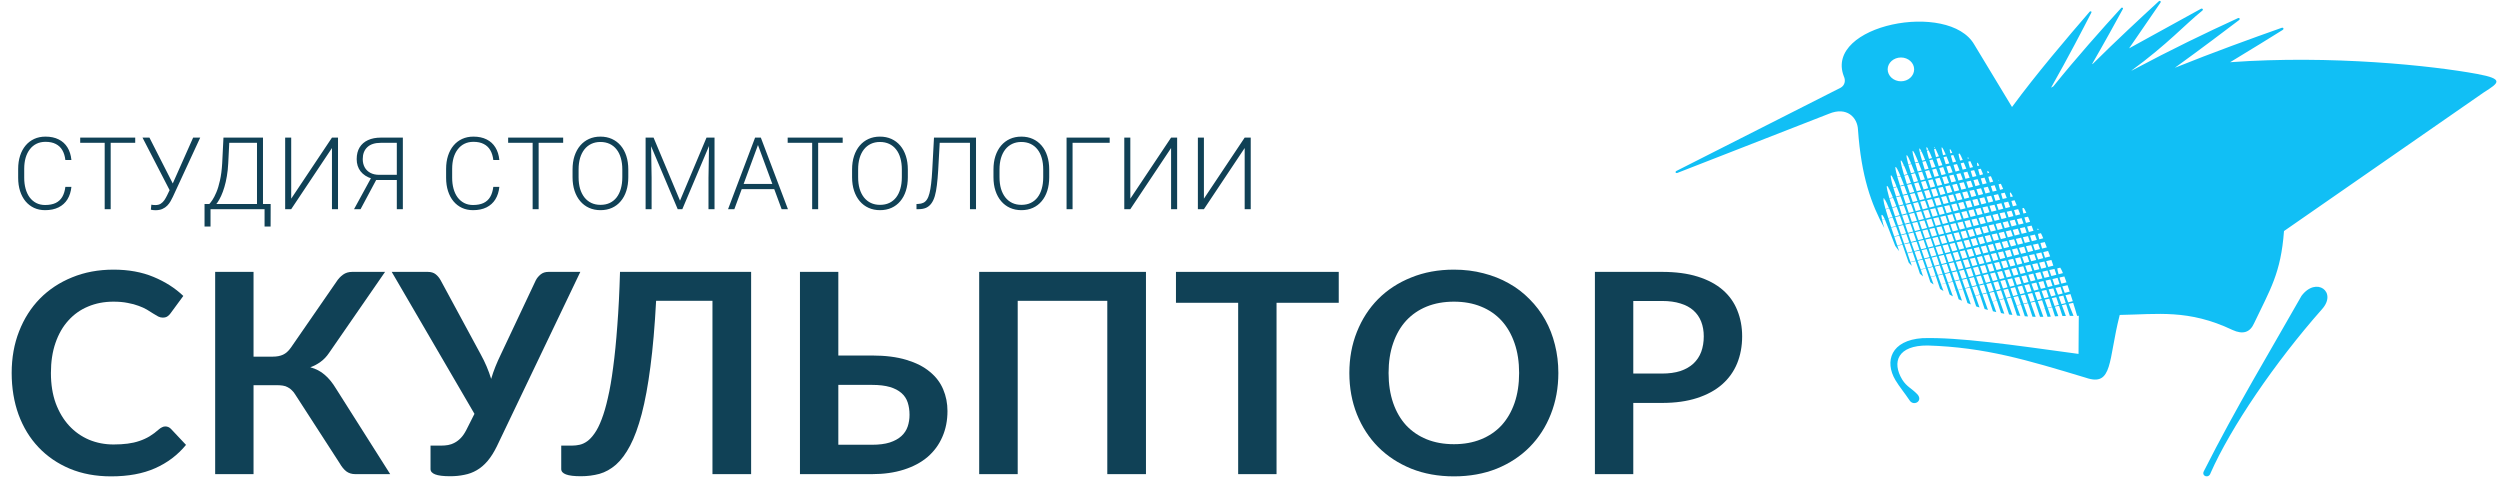 <svg width="185" height="36" viewBox="0 0 185 36" fill="none" xmlns="http://www.w3.org/2000/svg">
<path d="M140.672 6.016C141.211 6.016 141.647 5.621 141.647 5.13C141.647 4.648 141.211 4.254 140.672 4.254C140.132 4.254 139.687 4.648 139.687 5.13C139.687 5.621 140.132 6.016 140.672 6.016ZM142.054 11.241L142.186 11.206C142.12 11.066 142.073 10.987 142.044 10.987C142.016 10.987 142.025 11.075 142.054 11.241ZM142.574 11.101L142.697 11.066C142.641 10.952 142.593 10.891 142.574 10.891C142.546 10.891 142.546 10.97 142.574 11.101ZM143.114 10.961L143.18 10.943C143.161 10.908 143.142 10.891 143.133 10.899C143.114 10.899 143.114 10.917 143.114 10.961ZM143.71 10.908H143.682C143.663 10.961 143.701 11.162 143.786 11.487L143.985 11.434C143.852 11.127 143.758 10.943 143.71 10.908ZM143.228 11.005L143.123 11.031C143.142 11.154 143.19 11.355 143.265 11.627L143.483 11.566C143.37 11.311 143.284 11.118 143.228 11.005ZM142.716 11.118L142.584 11.145C142.612 11.294 142.669 11.495 142.745 11.758L142.972 11.697C142.877 11.452 142.792 11.25 142.716 11.118ZM142.196 11.224L142.063 11.25C142.092 11.408 142.148 11.627 142.234 11.89L142.461 11.838C142.357 11.574 142.271 11.364 142.196 11.224ZM140.719 12.293L140.889 12.241C140.785 12.004 140.709 11.873 140.672 11.873C140.634 11.873 140.653 12.022 140.719 12.293ZM141.211 12.162L141.429 12.101C141.259 11.706 141.145 11.478 141.098 11.487C141.05 11.487 141.098 11.723 141.211 12.162ZM141.713 12.03L141.95 11.969C141.741 11.452 141.599 11.162 141.543 11.162C141.495 11.162 141.561 11.478 141.713 12.03ZM144.326 11.347L144.468 11.311C144.392 11.136 144.326 11.04 144.297 11.04C144.269 11.04 144.278 11.145 144.326 11.347ZM145.017 11.364L144.932 11.39C144.941 11.478 144.979 11.653 145.045 11.881L145.244 11.838C145.149 11.61 145.074 11.452 145.017 11.364ZM144.543 11.469L144.364 11.513C144.401 11.653 144.449 11.82 144.506 12.022L144.752 11.96C144.676 11.767 144.6 11.601 144.543 11.469ZM144.042 11.574L143.824 11.627C143.871 11.785 143.919 11.96 143.985 12.153L144.25 12.092C144.174 11.899 144.108 11.723 144.042 11.574ZM143.531 11.688L143.294 11.741C143.341 11.899 143.398 12.083 143.464 12.293L143.739 12.223C143.663 12.022 143.597 11.846 143.531 11.688ZM143.01 11.802L142.773 11.855C142.821 12.022 142.877 12.214 142.944 12.425L143.228 12.355C143.152 12.144 143.076 11.96 143.01 11.802ZM142.499 11.916L142.253 11.969C142.3 12.144 142.366 12.337 142.432 12.556L142.716 12.486C142.641 12.276 142.565 12.083 142.499 11.916ZM141.969 12.022L141.732 12.074C141.779 12.258 141.845 12.46 141.912 12.688L142.205 12.618C142.12 12.399 142.044 12.197 141.969 12.022ZM141.438 12.136L141.221 12.188C141.268 12.364 141.334 12.583 141.41 12.819L141.685 12.749C141.59 12.512 141.514 12.311 141.438 12.136ZM140.899 12.258L140.719 12.293C140.766 12.469 140.823 12.688 140.899 12.951L141.154 12.889C141.06 12.627 140.975 12.416 140.899 12.258ZM139.933 13.205L140.075 13.17C140.009 13.039 139.962 12.968 139.933 12.977C139.905 12.977 139.905 13.056 139.933 13.205ZM140.407 13.082L140.634 13.021C140.454 12.591 140.331 12.355 140.274 12.355C140.227 12.355 140.274 12.618 140.407 13.082ZM145.613 11.741L145.698 11.715C145.661 11.671 145.642 11.645 145.623 11.645C145.604 11.645 145.604 11.68 145.613 11.741ZM145.803 11.925L145.651 11.96C145.679 12.083 145.717 12.241 145.774 12.425L146.001 12.364C145.926 12.188 145.859 12.039 145.803 11.925ZM145.32 12.03L145.093 12.083C145.14 12.223 145.187 12.381 145.235 12.556L145.509 12.486C145.443 12.32 145.377 12.171 145.32 12.03ZM144.818 12.144L144.562 12.197C144.6 12.355 144.657 12.512 144.714 12.697L145.007 12.618C144.941 12.451 144.875 12.285 144.818 12.144ZM144.307 12.258L144.032 12.32C144.08 12.477 144.127 12.644 144.193 12.828L144.496 12.749C144.43 12.574 144.373 12.407 144.307 12.258ZM143.796 12.364L143.502 12.434C143.559 12.591 143.616 12.767 143.673 12.96L143.985 12.881C143.919 12.697 143.852 12.53 143.796 12.364ZM143.275 12.477L142.981 12.548C143.038 12.714 143.095 12.898 143.152 13.091L143.474 13.012C143.407 12.819 143.341 12.644 143.275 12.477ZM142.754 12.591L142.461 12.662C142.518 12.837 142.574 13.021 142.641 13.223L142.963 13.144C142.887 12.951 142.821 12.767 142.754 12.591ZM142.234 12.705L141.94 12.767C141.997 12.951 142.063 13.144 142.129 13.354L142.442 13.275C142.376 13.074 142.3 12.881 142.234 12.705ZM141.713 12.819L141.429 12.881C141.486 13.065 141.543 13.267 141.618 13.486L141.931 13.407C141.855 13.196 141.779 13.004 141.713 12.819ZM141.183 12.933L140.918 12.995C140.975 13.179 141.031 13.389 141.107 13.617L141.41 13.538C141.325 13.319 141.249 13.117 141.183 12.933ZM140.643 13.056L140.407 13.1C140.463 13.284 140.53 13.503 140.605 13.749L140.889 13.67C140.795 13.442 140.719 13.232 140.643 13.056ZM140.075 13.179L139.933 13.205C139.962 13.363 140.018 13.582 140.104 13.871L140.35 13.81C140.246 13.53 140.151 13.319 140.075 13.179ZM139.64 13.994L139.791 13.959C139.715 13.828 139.668 13.758 139.64 13.758C139.611 13.758 139.611 13.836 139.64 13.994ZM146.323 12.285L146.465 12.249C146.399 12.109 146.352 12.039 146.323 12.039C146.295 12.039 146.295 12.127 146.323 12.285ZM146.579 12.486L146.38 12.53C146.418 12.653 146.456 12.793 146.503 12.968L146.749 12.898C146.683 12.741 146.626 12.6 146.579 12.486ZM146.087 12.591L145.831 12.644C145.878 12.784 145.926 12.933 145.973 13.1L146.257 13.03C146.2 12.872 146.143 12.723 146.087 12.591ZM145.585 12.705L145.301 12.767C145.348 12.916 145.395 13.065 145.443 13.232L145.755 13.152C145.698 12.995 145.642 12.846 145.585 12.705ZM145.074 12.819L144.771 12.881C144.818 13.039 144.875 13.196 144.922 13.363L145.253 13.284C145.187 13.117 145.13 12.96 145.074 12.819ZM144.562 12.925L144.241 12.995L144.401 13.495L144.742 13.416L144.562 12.925ZM144.042 13.039L143.72 13.109L143.89 13.626L144.231 13.547L144.042 13.039ZM143.531 13.152L143.199 13.232C143.256 13.398 143.313 13.573 143.37 13.758L143.72 13.67L143.531 13.152ZM143.01 13.267L142.679 13.345L142.858 13.889L143.199 13.801L143.01 13.267ZM142.489 13.38L142.158 13.459C142.215 13.635 142.281 13.828 142.347 14.021L142.688 13.933L142.489 13.38ZM141.959 13.495L141.647 13.573C141.703 13.758 141.77 13.95 141.836 14.152L142.167 14.064C142.101 13.871 142.025 13.679 141.959 13.495ZM141.438 13.617L141.126 13.679C141.183 13.871 141.249 14.073 141.325 14.284L141.656 14.196C141.58 13.994 141.505 13.801 141.438 13.617ZM140.908 13.731L140.615 13.793C140.672 13.985 140.738 14.196 140.814 14.415L141.135 14.336C141.06 14.117 140.984 13.915 140.908 13.731ZM140.369 13.845L140.113 13.906C140.17 14.091 140.236 14.31 140.312 14.546L140.615 14.468C140.52 14.24 140.444 14.029 140.369 13.845ZM139.791 13.968L139.64 14.003C139.678 14.161 139.734 14.389 139.81 14.669L140.075 14.608C139.962 14.336 139.867 14.117 139.791 13.968ZM139.375 14.783L139.479 14.757C139.441 14.704 139.412 14.669 139.394 14.678C139.375 14.678 139.365 14.713 139.375 14.783ZM147.081 12.819L147.204 12.784C147.147 12.688 147.109 12.644 147.09 12.644C147.062 12.644 147.062 12.705 147.081 12.819ZM147.327 13.039L147.137 13.082C147.166 13.205 147.204 13.345 147.251 13.503L147.497 13.442C147.431 13.284 147.374 13.152 147.327 13.039ZM146.853 13.144L146.579 13.205C146.617 13.345 146.664 13.486 146.711 13.643L147.014 13.565C146.957 13.416 146.901 13.275 146.853 13.144ZM146.342 13.258L146.039 13.328C146.087 13.468 146.134 13.617 146.181 13.775L146.503 13.687L146.342 13.258ZM145.84 13.372L145.509 13.442L145.661 13.906L146.001 13.819L145.84 13.372ZM145.32 13.486L144.988 13.556L145.14 14.038L145.49 13.95L145.32 13.486ZM144.809 13.6L144.468 13.679L144.629 14.169L144.979 14.082L144.809 13.6ZM144.288 13.714L143.947 13.793L144.108 14.301L144.468 14.205L144.288 13.714ZM143.767 13.828L143.417 13.906L143.597 14.433L143.957 14.336L143.767 13.828ZM143.256 13.942L142.896 14.021L143.076 14.564L143.436 14.468L143.256 13.942ZM142.735 14.056L142.385 14.134L142.565 14.696L142.925 14.599L142.735 14.056ZM142.205 14.169L141.864 14.248L142.054 14.818L142.413 14.731L142.205 14.169ZM141.685 14.292L141.344 14.362C141.41 14.555 141.476 14.748 141.543 14.95L141.893 14.862C141.827 14.661 141.751 14.468 141.685 14.292ZM141.164 14.406L140.833 14.476C140.889 14.669 140.956 14.871 141.031 15.081L141.372 14.994C141.306 14.792 141.23 14.59 141.164 14.406ZM140.634 14.52L140.321 14.59C140.378 14.783 140.444 14.994 140.52 15.213L140.851 15.125C140.776 14.915 140.7 14.704 140.634 14.52ZM140.085 14.643L139.82 14.696C139.876 14.889 139.943 15.108 140.018 15.344L140.331 15.265C140.246 15.029 140.16 14.818 140.085 14.643ZM139.488 14.774L139.375 14.792C139.384 14.924 139.441 15.152 139.526 15.467L139.782 15.406C139.659 15.099 139.564 14.889 139.488 14.774ZM137.491 9.602C137.453 8.69 136.667 7.866 135.342 8.418L124.133 12.793C124.01 12.846 123.934 12.723 124.048 12.653L136.213 6.489C136.506 6.323 136.601 5.972 136.44 5.639C134.992 1.834 144.222 0.037 146.096 3.298L148.889 7.918C150.678 5.481 153.026 2.728 154.626 0.878C154.682 0.799 154.824 0.835 154.749 0.957C154.181 2.062 153.045 4.254 151.776 6.489L151.946 6.393C153.622 4.306 155.553 2.141 156.954 0.607C157.011 0.519 157.163 0.572 157.077 0.694C156.604 1.562 155.771 3.079 154.805 4.753L154.891 4.701C156.585 3.018 158.403 1.334 159.747 0.098C159.823 0.019 159.946 0.089 159.87 0.203L157.551 3.579L162.871 0.65C162.985 0.598 163.079 0.712 162.956 0.799C161.716 1.79 160.391 3.281 157.721 5.227L157.759 5.218C160.826 3.587 163.146 2.474 165.607 1.343C165.711 1.299 165.806 1.404 165.683 1.492C164.717 2.22 162.956 3.561 160.949 5.008H160.959C163.742 3.886 166.677 2.825 168.835 2.062C168.958 2.009 169.043 2.141 168.911 2.22C168.049 2.755 166.658 3.623 165.029 4.604C172.508 4.061 179.996 4.859 183.31 5.472C185.336 5.849 184.919 6.13 183.811 6.831L169.015 17.098C168.788 20.219 167.983 21.438 166.8 23.927C166.497 24.603 165.976 24.769 165.209 24.419C161.943 22.867 159.662 23.261 156.86 23.305C155.998 26.654 156.377 28.644 154.351 27.952C150.015 26.645 146.901 25.698 142.65 25.567C140.425 25.549 139.98 26.794 140.766 28.092C141.117 28.644 141.448 28.715 141.902 29.197C142.319 29.688 141.59 30.1 141.296 29.609C140.927 29.056 140.596 28.679 140.265 28.136C139.431 26.733 139.933 25.181 142.262 25.023C144.969 24.945 148.813 25.506 153.811 26.189L153.83 23.366L153.707 23.375C153.613 23.051 153.518 22.726 153.414 22.411L153.082 22.481C153.206 22.779 153.319 23.086 153.442 23.375H153.168C153.082 23.095 152.988 22.805 152.893 22.516L152.581 22.586C152.675 22.849 152.77 23.112 152.874 23.384H152.619L152.372 22.63L152.06 22.691L152.316 23.393C152.23 23.401 152.155 23.41 152.07 23.41L151.852 22.735L151.539 22.805L151.757 23.428C151.681 23.437 151.606 23.437 151.52 23.445L151.322 22.849L151.057 22.902L151.322 22.832L151.113 22.218L150.792 22.288L151.208 23.445C151.123 23.445 151.047 23.445 150.962 23.445L150.593 22.323L150.271 22.393L150.64 23.445C150.564 23.445 150.489 23.437 150.403 23.437L150.072 22.437L149.75 22.507L150.072 23.419C149.996 23.419 149.921 23.41 149.835 23.401L149.551 22.551L149.229 22.621L149.504 23.375C149.419 23.366 149.343 23.358 149.258 23.349L149.031 22.665L148.945 22.683L149.031 22.656L148.813 22.016L148.482 22.095L148.917 23.305C148.832 23.296 148.756 23.288 148.671 23.27L148.292 22.13L147.961 22.2L148.321 23.217C148.245 23.2 148.16 23.182 148.075 23.165L147.772 22.244L147.45 22.314L147.724 23.095C147.639 23.077 147.554 23.051 147.478 23.033L147.251 22.358L147.033 21.709L146.702 21.779L147.109 22.937C147.024 22.919 146.939 22.893 146.863 22.867L146.513 21.823L146.181 21.893L146.484 22.753C146.399 22.726 146.314 22.7 146.238 22.674L145.992 21.937L145.661 22.008L145.84 22.525C145.755 22.498 145.679 22.463 145.594 22.428L145.253 21.394L144.913 21.473L145.187 22.253C145.102 22.218 145.026 22.183 144.941 22.148L144.733 21.508L144.392 21.587L144.515 21.929C144.43 21.885 144.354 21.841 144.269 21.797L143.994 20.964L143.635 21.043L143.815 21.534C143.729 21.49 143.654 21.438 143.568 21.385C143.407 20.885 143.502 21.166 143.247 20.421L142.887 20.5L143.086 21.052C143 20.999 142.925 20.938 142.849 20.885C142.612 20.193 142.83 20.841 142.508 19.868L142.139 19.956L142.309 20.456C142.234 20.386 142.148 20.324 142.073 20.254C141.874 19.649 142.092 20.298 141.76 19.325L141.382 19.404L141.476 19.675C141.401 19.596 141.325 19.518 141.249 19.439L141.24 19.421C140.766 18.053 141.221 19.377 140.785 18.106L140.407 18.194L140.539 18.588C140.444 18.474 140.359 18.343 140.265 18.22L140.255 18.203L140.246 18.194C140.094 17.773 139.498 16.274 139.479 16.23L139.28 16.274C139.308 16.431 139.365 16.633 139.441 16.879C138.475 15.099 137.737 13.074 137.491 9.602ZM147.857 13.354L147.914 13.337C147.895 13.319 147.885 13.31 147.876 13.31C147.866 13.31 147.857 13.328 147.857 13.354ZM148.065 13.6L147.895 13.635C147.923 13.749 147.951 13.88 147.999 14.047L148.235 13.985C148.169 13.836 148.112 13.705 148.065 13.6ZM147.601 13.705L147.327 13.766C147.365 13.898 147.412 14.038 147.459 14.178L147.753 14.108C147.705 13.959 147.649 13.828 147.601 13.705ZM147.099 13.819L146.787 13.889L146.929 14.319L147.26 14.231L147.099 13.819ZM146.598 13.933L146.257 14.003L146.408 14.45L146.749 14.362L146.598 13.933ZM146.077 14.047L145.736 14.117L145.888 14.582L146.238 14.485L146.077 14.047ZM145.566 14.161L145.206 14.24L145.367 14.713L145.727 14.617L145.566 14.161ZM145.045 14.275L144.685 14.354L144.846 14.836L145.216 14.748L145.045 14.275ZM144.534 14.389L144.165 14.468L144.335 14.967L144.704 14.88L144.534 14.389ZM144.013 14.503L143.644 14.582L143.824 15.099L144.193 15.011L144.013 14.503ZM143.493 14.617L143.123 14.696L143.303 15.23L143.673 15.143L143.493 14.617ZM142.972 14.731L142.603 14.81L142.792 15.362L143.161 15.265L142.972 14.731ZM142.451 14.845L142.092 14.924L142.281 15.493L142.65 15.397L142.451 14.845ZM141.931 14.959L141.571 15.046L141.76 15.625L142.129 15.528L141.931 14.959ZM141.41 15.081L141.05 15.16L141.249 15.756L141.618 15.66L141.41 15.081ZM140.88 15.195L140.539 15.265C140.605 15.467 140.672 15.669 140.738 15.888L141.098 15.791C141.022 15.581 140.946 15.388 140.88 15.195ZM140.35 15.309L140.028 15.379C140.094 15.581 140.16 15.791 140.236 16.011L140.577 15.923C140.492 15.704 140.416 15.502 140.35 15.309ZM139.801 15.432L139.536 15.493C139.592 15.678 139.659 15.897 139.734 16.142L140.047 16.063C139.952 15.827 139.876 15.616 139.801 15.432ZM139.27 16.256L139.469 16.212C139.375 16.002 139.299 15.888 139.252 15.897C139.214 15.897 139.223 16.028 139.27 16.256ZM148.349 14.257L148.075 14.319C148.112 14.441 148.16 14.582 148.198 14.722L148.501 14.652C148.444 14.511 148.396 14.38 148.349 14.257ZM147.857 14.371L147.535 14.441C147.582 14.573 147.62 14.713 147.667 14.862L148.008 14.774L147.857 14.371ZM147.346 14.485L147.005 14.555L147.147 14.994L147.497 14.906L147.346 14.485ZM146.834 14.599L146.475 14.678L146.626 15.125L146.986 15.029L146.834 14.599ZM146.323 14.713L145.954 14.792L146.105 15.257L146.475 15.16L146.323 14.713ZM145.803 14.827L145.433 14.906L145.594 15.379L145.963 15.292L145.803 14.827ZM145.282 14.941L144.913 15.029L145.074 15.511L145.452 15.415L145.282 14.941ZM144.771 15.055L144.392 15.143L144.562 15.643L144.941 15.546L144.771 15.055ZM144.25 15.178L143.871 15.257L144.051 15.774L144.42 15.678L144.25 15.178ZM143.729 15.292L143.351 15.371L143.531 15.905L143.909 15.809L143.729 15.292ZM143.209 15.406L142.83 15.485L143.019 16.037L143.398 15.941L143.209 15.406ZM142.688 15.52L142.309 15.599L142.508 16.169L142.877 16.072L142.688 15.52ZM142.167 15.634L141.798 15.713L141.987 16.3L142.366 16.204L142.167 15.634ZM141.647 15.748L141.277 15.835L141.476 16.423L141.855 16.335L141.647 15.748ZM141.126 15.862L140.757 15.949C140.823 16.142 140.889 16.344 140.965 16.554L141.334 16.467C141.259 16.256 141.192 16.055 141.126 15.862ZM140.596 15.984L140.246 16.063C140.312 16.256 140.378 16.467 140.454 16.686L140.814 16.598C140.738 16.379 140.662 16.177 140.596 15.984ZM140.056 16.098L139.744 16.169C139.801 16.37 139.867 16.589 139.943 16.817L140.293 16.73C140.208 16.502 140.132 16.291 140.056 16.098ZM148.775 14.582L148.955 14.538C148.86 14.345 148.794 14.24 148.756 14.24C148.718 14.24 148.728 14.362 148.775 14.582ZM149.078 14.818L148.841 14.871C148.879 14.985 148.917 15.116 148.955 15.265L149.239 15.195C149.182 15.055 149.125 14.932 149.078 14.818ZM148.605 14.924L148.283 14.994C148.33 15.125 148.368 15.257 148.415 15.406L148.747 15.318C148.699 15.178 148.652 15.046 148.605 14.924ZM148.103 15.037L147.753 15.116L147.895 15.537L148.245 15.441L148.103 15.037ZM147.592 15.152L147.223 15.23L147.374 15.669L147.743 15.572L147.592 15.152ZM147.071 15.265L146.702 15.344L146.853 15.8L147.223 15.704L147.071 15.265ZM146.56 15.379L146.181 15.467L146.342 15.923L146.711 15.835L146.56 15.379ZM146.039 15.493L145.661 15.581L145.821 16.055L146.2 15.958L146.039 15.493ZM145.519 15.616L145.14 15.695L145.31 16.186L145.689 16.09L145.519 15.616ZM144.998 15.73L144.619 15.809L144.79 16.317L145.168 16.221L144.998 15.73ZM144.477 15.844L144.099 15.932L144.278 16.449L144.657 16.353L144.477 15.844ZM143.966 15.958L143.578 16.046L143.767 16.581L144.146 16.484L143.966 15.958ZM143.445 16.072L143.057 16.16L143.247 16.712L143.625 16.616L143.445 16.072ZM142.925 16.186L142.546 16.274L142.735 16.835L143.114 16.738L142.925 16.186ZM142.404 16.309L142.025 16.388L142.224 16.966L142.603 16.87L142.404 16.309ZM141.883 16.423L141.505 16.502L141.703 17.098L142.082 17.001L141.883 16.423ZM141.363 16.537L140.984 16.616L141.192 17.229L141.571 17.133L141.363 16.537ZM140.833 16.651L140.473 16.73C140.539 16.931 140.605 17.142 140.681 17.361L141.05 17.264C140.975 17.054 140.908 16.852 140.833 16.651ZM140.312 16.765L139.952 16.844C140.018 17.054 140.094 17.264 140.17 17.492L140.539 17.396C140.454 17.177 140.378 16.966 140.312 16.765ZM149.76 15.388L149.656 15.406C149.665 15.485 149.684 15.625 149.731 15.8L149.949 15.748C149.873 15.572 149.807 15.45 149.76 15.388ZM149.343 15.476L149.04 15.546C149.078 15.669 149.125 15.809 149.163 15.949L149.495 15.862C149.438 15.73 149.39 15.599 149.343 15.476ZM148.851 15.59L148.501 15.669L148.633 16.081L148.993 15.993L148.851 15.59ZM148.34 15.704L147.97 15.783L148.112 16.212L148.482 16.116L148.34 15.704ZM147.828 15.818L147.45 15.905L147.601 16.344L147.97 16.247L147.828 15.818ZM147.308 15.932L146.929 16.019L147.081 16.467L147.459 16.379L147.308 15.932ZM146.787 16.046L146.408 16.133L146.569 16.598L146.948 16.502L146.787 16.046ZM146.266 16.169L145.888 16.247L146.049 16.73L146.437 16.633L146.266 16.169ZM145.755 16.282L145.367 16.37L145.537 16.861L145.916 16.765L145.755 16.282ZM145.235 16.396L144.846 16.484L145.026 16.993L145.405 16.896L145.235 16.396ZM144.714 16.51L144.326 16.598L144.506 17.124L144.894 17.028L144.714 16.51ZM144.193 16.624L143.815 16.712L143.994 17.256L144.373 17.159L144.193 16.624ZM143.673 16.747L143.294 16.826L143.483 17.378L143.862 17.282L143.673 16.747ZM143.152 16.861L142.773 16.94L142.963 17.51L143.341 17.413L143.152 16.861ZM142.631 16.975L142.253 17.063L142.451 17.641L142.83 17.545L142.631 16.975ZM142.111 17.089L141.732 17.177L141.94 17.773L142.319 17.677L142.111 17.089ZM141.59 17.203L141.211 17.291L141.419 17.904L141.798 17.808L141.59 17.203ZM141.069 17.317L140.691 17.405L140.908 18.036L141.287 17.939L141.069 17.317ZM140.549 17.44L140.179 17.519C140.246 17.729 140.321 17.939 140.397 18.167L140.776 18.071C140.7 17.852 140.624 17.641 140.549 17.44ZM150.072 16.037L149.807 16.09C149.845 16.212 149.883 16.344 149.921 16.493L150.224 16.414C150.176 16.274 150.119 16.151 150.072 16.037ZM149.599 16.142L149.248 16.221L149.381 16.624L149.741 16.537L149.599 16.142ZM149.087 16.256L148.718 16.335L148.86 16.756L149.229 16.66L149.087 16.256ZM148.576 16.37L148.198 16.458L148.349 16.887L148.718 16.791L148.576 16.37ZM148.056 16.484L147.677 16.572L147.828 17.019L148.207 16.922L148.056 16.484ZM147.535 16.598L147.156 16.686L147.317 17.142L147.696 17.045L147.535 16.598ZM147.024 16.721L146.636 16.8L146.797 17.273L147.175 17.177L147.024 16.721ZM146.503 16.835L146.115 16.922L146.285 17.405L146.664 17.308L146.503 16.835ZM145.982 16.949L145.594 17.036L145.774 17.536L146.153 17.44L145.982 16.949ZM145.462 17.063L145.083 17.15L145.253 17.668L145.632 17.571L145.462 17.063ZM144.941 17.186L144.562 17.264L144.742 17.799L145.121 17.703L144.941 17.186ZM144.42 17.299L144.042 17.378L144.231 17.922L144.61 17.834L144.42 17.299ZM143.9 17.413L143.521 17.501L143.71 18.053L144.089 17.957L143.9 17.413ZM143.389 17.527L143 17.615L143.199 18.185L143.578 18.088L143.389 17.527ZM142.868 17.641L142.48 17.729L142.688 18.317L143.067 18.22L142.868 17.641ZM142.347 17.755L141.959 17.843L142.167 18.448L142.546 18.352L142.347 17.755ZM141.827 17.878L141.438 17.957L141.656 18.579L142.035 18.483L141.827 17.878ZM141.306 17.992L140.918 18.071L141.145 18.711L141.524 18.615L141.306 17.992ZM150.337 16.695L150.006 16.765C150.044 16.896 150.091 17.028 150.138 17.168L150.479 17.08C150.432 16.949 150.384 16.817 150.337 16.695ZM149.835 16.808L149.476 16.887L149.608 17.299L149.977 17.212L149.835 16.808ZM149.324 16.922L148.945 17.01L149.087 17.431L149.466 17.334L149.324 16.922ZM148.803 17.036L148.425 17.124L148.576 17.562L148.955 17.466L148.803 17.036ZM148.292 17.15L147.904 17.238L148.065 17.694L148.444 17.598L148.292 17.15ZM147.772 17.273L147.383 17.352L147.544 17.817L147.923 17.729L147.772 17.273ZM147.251 17.387L146.872 17.475L147.033 17.948L147.412 17.852L147.251 17.387ZM146.73 17.501L146.352 17.589L146.522 18.08L146.891 17.983L146.73 17.501ZM146.21 17.615L145.831 17.703L146.001 18.211L146.38 18.115L146.21 17.615ZM145.689 17.738L145.31 17.817L145.49 18.343L145.869 18.246L145.689 17.738ZM145.168 17.852L144.79 17.931L144.979 18.474L145.348 18.378L145.168 17.852ZM144.648 17.966L144.269 18.053L144.468 18.606L144.837 18.509L144.648 17.966ZM144.136 18.08L143.748 18.167L143.947 18.729L144.326 18.641L144.136 18.08ZM143.616 18.194L143.228 18.281L143.436 18.86L143.805 18.772L143.616 18.194ZM143.095 18.308L142.716 18.395L142.915 18.991L143.294 18.895L143.095 18.308ZM142.574 18.43L142.196 18.509L142.404 19.123L142.783 19.027L142.574 18.43ZM142.054 18.544L141.675 18.623L141.893 19.255L142.262 19.158L142.054 18.544ZM141.533 18.658L141.154 18.746L141.372 19.386L141.751 19.29L141.533 18.658ZM150.763 17.01L150.877 16.984C150.839 16.94 150.81 16.914 150.792 16.922C150.773 16.922 150.763 16.949 150.763 17.01ZM151.028 17.256L150.81 17.308C150.829 17.422 150.867 17.554 150.905 17.712L151.199 17.633C151.142 17.492 151.085 17.361 151.028 17.256ZM150.583 17.361L150.224 17.44L150.356 17.852L150.725 17.755C150.678 17.615 150.631 17.484 150.583 17.361ZM150.072 17.475L149.693 17.554L149.835 17.974L150.214 17.887L150.072 17.475ZM149.561 17.589L149.173 17.677L149.324 18.106L149.703 18.01L149.561 17.589ZM149.04 17.703L148.652 17.79L148.813 18.238L149.192 18.141L149.04 17.703ZM148.519 17.826L148.131 17.904L148.292 18.369L148.671 18.273L148.519 17.826ZM147.999 17.939L147.62 18.018L147.781 18.501L148.16 18.404L147.999 17.939ZM147.478 18.053L147.099 18.141L147.27 18.623L147.639 18.536L147.478 18.053ZM146.957 18.167L146.579 18.255L146.759 18.755L147.128 18.667L146.957 18.167ZM146.437 18.281L146.058 18.369L146.238 18.886L146.607 18.79L146.437 18.281ZM145.916 18.404L145.537 18.483L145.727 19.018L146.096 18.921L145.916 18.404ZM145.395 18.518L145.026 18.597L145.216 19.149L145.585 19.053L145.395 18.518ZM144.875 18.632L144.506 18.711L144.695 19.281L145.064 19.184L144.875 18.632ZM144.354 18.746L143.985 18.834L144.184 19.412L144.553 19.316L144.354 18.746ZM143.843 18.86L143.464 18.948L143.673 19.544L144.042 19.447L143.843 18.86ZM143.322 18.974L142.944 19.062L143.152 19.675L143.521 19.579L143.322 18.974ZM142.802 19.097L142.423 19.176L142.641 19.807L143.01 19.71L142.802 19.097ZM142.281 19.211L141.902 19.29L142.129 19.93L142.499 19.842L142.281 19.211ZM151.312 17.913L150.99 17.983C151.028 18.115 151.066 18.246 151.113 18.395L151.464 18.308C151.407 18.167 151.36 18.036 151.312 17.913ZM150.82 18.027L150.441 18.106L150.583 18.527L150.962 18.43L150.82 18.027ZM150.309 18.141L149.921 18.22L150.072 18.658L150.451 18.562L150.309 18.141ZM149.788 18.255L149.4 18.343L149.561 18.781L149.93 18.694L149.788 18.255ZM149.267 18.369L148.889 18.457L149.04 18.913L149.419 18.816L149.267 18.369ZM148.747 18.483L148.368 18.571L148.529 19.044L148.898 18.948L148.747 18.483ZM148.226 18.606L147.847 18.685L148.018 19.176L148.387 19.079L148.226 18.606ZM147.705 18.72L147.327 18.799L147.507 19.307L147.876 19.211L147.705 18.72ZM147.185 18.834L146.806 18.921L146.995 19.439L147.355 19.342L147.185 18.834ZM146.664 18.948L146.295 19.035L146.475 19.561L146.844 19.474L146.664 18.948ZM146.143 19.07L145.774 19.149L145.963 19.693L146.323 19.605L146.143 19.07ZM145.623 19.184L145.253 19.263L145.452 19.824L145.812 19.737L145.623 19.184ZM145.102 19.298L144.733 19.377L144.932 19.956L145.291 19.868L145.102 19.298ZM144.581 19.412L144.212 19.491L144.42 20.087L144.78 20L144.581 19.412ZM144.061 19.526L143.691 19.605L143.909 20.219L144.269 20.131L144.061 19.526ZM143.54 19.64L143.171 19.728L143.398 20.351L143.748 20.263L143.54 19.64ZM143.029 19.754L142.65 19.842L142.877 20.482L143.237 20.394L143.029 19.754ZM151.558 18.571L151.199 18.658C151.236 18.79 151.284 18.93 151.331 19.07L151.71 18.974C151.662 18.843 151.606 18.702 151.558 18.571ZM151.057 18.685L150.668 18.772L150.82 19.202L151.199 19.105L151.057 18.685ZM150.536 18.807L150.148 18.886L150.309 19.334L150.678 19.237L150.536 18.807ZM150.015 18.921L149.637 19.009L149.798 19.465L150.167 19.369L150.015 18.921ZM149.495 19.035L149.116 19.123L149.277 19.596L149.646 19.5L149.495 19.035ZM148.974 19.149L148.595 19.237L148.766 19.719L149.135 19.632L148.974 19.149ZM148.453 19.272L148.075 19.351L148.254 19.851L148.614 19.763L148.453 19.272ZM147.933 19.386L147.563 19.465L147.743 19.982L148.103 19.895L147.933 19.386ZM147.412 19.5L147.043 19.579L147.232 20.114L147.582 20.026L147.412 19.5ZM146.891 19.614L146.522 19.693L146.711 20.245L147.071 20.158L146.891 19.614ZM146.371 19.728L146.001 19.816L146.2 20.377L146.56 20.289L146.371 19.728ZM145.85 19.842L145.481 19.93L145.689 20.508L146.039 20.421L145.85 19.842ZM145.329 19.965L144.969 20.044L145.178 20.64L145.528 20.552L145.329 19.965ZM144.809 20.079L144.449 20.158L144.657 20.771L145.007 20.684L144.809 20.079ZM144.288 20.193L143.928 20.272L144.146 20.903L144.496 20.815L144.288 20.193ZM143.767 20.307L143.407 20.386L143.635 21.034L143.985 20.947L143.767 20.307ZM151.804 19.237L151.416 19.325L151.568 19.754L151.946 19.658L151.804 19.237ZM151.284 19.351L150.896 19.439L151.057 19.886L151.426 19.789L151.284 19.351ZM150.763 19.474L150.384 19.553L150.545 20.009L150.915 19.921L150.763 19.474ZM150.242 19.588L149.864 19.667L150.034 20.14L150.394 20.052L150.242 19.588ZM149.722 19.702L149.353 19.781L149.523 20.272L149.883 20.184L149.722 19.702ZM149.192 19.816L148.832 19.903L149.012 20.403L149.362 20.315L149.192 19.816ZM148.671 19.93L148.311 20.017L148.491 20.535L148.851 20.447L148.671 19.93ZM148.15 20.052L147.791 20.131L147.98 20.666L148.33 20.578L148.15 20.052ZM147.63 20.166L147.27 20.245L147.469 20.798L147.819 20.71L147.63 20.166ZM147.109 20.28L146.759 20.359L146.957 20.929L147.298 20.841L147.109 20.28ZM146.588 20.394L146.238 20.473L146.446 21.061L146.787 20.973L146.588 20.394ZM146.068 20.508L145.717 20.587L145.926 21.192L146.266 21.105L146.068 20.508ZM145.547 20.622L145.197 20.701L145.414 21.324L145.755 21.236L145.547 20.622ZM145.026 20.736L144.676 20.815L144.903 21.455L145.244 21.367L145.026 20.736ZM144.515 20.85L144.155 20.929L144.392 21.587L144.723 21.499L144.515 20.85ZM152.458 19.807L152.24 19.86C152.249 19.965 152.278 20.114 152.335 20.298L152.656 20.21C152.59 20.044 152.524 19.903 152.458 19.807ZM152.032 19.903L151.644 19.982L151.804 20.429L152.174 20.333L152.032 19.903ZM151.511 20.017L151.132 20.105L151.293 20.561L151.662 20.473L151.511 20.017ZM150.981 20.131L150.612 20.219L150.782 20.692L151.142 20.605L150.981 20.131ZM150.46 20.245L150.1 20.333L150.271 20.824L150.621 20.736L150.46 20.245ZM149.94 20.368L149.58 20.447L149.76 20.955L150.11 20.868L149.94 20.368ZM149.419 20.482L149.059 20.561L149.248 21.087L149.589 20.999L149.419 20.482ZM148.898 20.596L148.538 20.675L148.737 21.218L149.078 21.131L148.898 20.596ZM148.377 20.71L148.027 20.789L148.226 21.35L148.557 21.262L148.377 20.71ZM147.857 20.824L147.507 20.903L147.705 21.482L148.046 21.394L147.857 20.824ZM147.336 20.938L146.986 21.017L147.194 21.613L147.535 21.525L147.336 20.938ZM146.815 21.052L146.465 21.131L146.683 21.744L147.014 21.657L146.815 21.052ZM146.295 21.166L145.945 21.245L146.172 21.876L146.503 21.788L146.295 21.166ZM145.774 21.28L145.424 21.359L145.661 22.008L145.992 21.929L145.774 21.28ZM152.761 20.456L152.401 20.535C152.439 20.675 152.486 20.824 152.543 20.991L152.922 20.894C152.865 20.736 152.808 20.587 152.761 20.456ZM152.259 20.561L151.88 20.649L152.041 21.113L152.41 21.026L152.259 20.561ZM151.729 20.684L151.369 20.762L151.539 21.245L151.89 21.157L151.729 20.684ZM151.208 20.798L150.848 20.877L151.028 21.376L151.369 21.289L151.208 20.798ZM150.687 20.912L150.328 20.991L150.517 21.508L150.858 21.42L150.687 20.912ZM150.157 21.026L149.807 21.105L150.006 21.639L150.337 21.56L150.157 21.026ZM149.637 21.14L149.296 21.218L149.495 21.771L149.826 21.692L149.637 21.14ZM149.116 21.253L148.775 21.332L148.974 21.911L149.305 21.823L149.116 21.253ZM148.595 21.367L148.254 21.446L148.463 22.043L148.794 21.955L148.595 21.367ZM148.075 21.482L147.734 21.56L147.951 22.174L148.283 22.086L148.075 21.482ZM147.554 21.595L147.213 21.666L147.44 22.306L147.762 22.218L147.554 21.595ZM152.997 21.105L152.609 21.192C152.666 21.35 152.723 21.508 152.789 21.674L153.158 21.578C153.101 21.42 153.054 21.262 152.997 21.105ZM152.477 21.227L152.107 21.306L152.297 21.806L152.638 21.718L152.477 21.227ZM151.946 21.341L151.596 21.411L151.786 21.937L152.117 21.85L151.946 21.341ZM151.426 21.455L151.076 21.525L151.274 22.069L151.606 21.99L151.426 21.455ZM150.905 21.569L150.564 21.639L150.763 22.209L151.085 22.122L150.905 21.569ZM150.384 21.683L150.044 21.753L150.252 22.341L150.574 22.253L150.384 21.683ZM149.854 21.797L149.523 21.867L149.741 22.472L150.053 22.393L149.854 21.797ZM149.334 21.911L149.002 21.981L149.229 22.604L149.542 22.525L149.334 21.911ZM153.215 21.762L152.846 21.841C152.912 22.016 152.978 22.192 153.045 22.376L153.385 22.288C153.329 22.113 153.272 21.937 153.215 21.762ZM152.685 21.876L152.344 21.946L152.552 22.507L152.865 22.428L152.685 21.876ZM152.164 21.99L151.833 22.06L152.041 22.648L152.354 22.56L152.164 21.99ZM151.644 22.104L151.312 22.174L151.53 22.779L151.833 22.7L151.644 22.104ZM163.089 34.86C165.474 30.135 168.068 25.856 170.312 21.893C171.401 20.438 172.991 21.604 171.817 22.893C168.343 26.821 165.067 31.643 163.581 35.009C163.458 35.43 162.881 35.246 163.089 34.86Z" fill="#11BFF5"/>
<path d="M12.234 31.556C12.389 31.556 12.527 31.615 12.646 31.732L13.765 32.922C13.146 33.674 12.382 34.251 11.474 34.651C10.573 35.051 9.49 35.251 8.223 35.251C7.09 35.251 6.069 35.061 5.161 34.682C4.26 34.302 3.489 33.774 2.849 33.098C2.209 32.422 1.716 31.615 1.371 30.676C1.033 29.738 0.864 28.713 0.864 27.602C0.864 26.477 1.047 25.449 1.413 24.518C1.779 23.579 2.293 22.772 2.955 22.096C3.623 21.419 4.419 20.895 5.341 20.522C6.263 20.143 7.283 19.953 8.402 19.953C9.514 19.953 10.499 20.133 11.358 20.491C12.224 20.85 12.959 21.319 13.565 21.899L12.614 23.193C12.558 23.276 12.484 23.348 12.393 23.41C12.308 23.472 12.189 23.503 12.034 23.503C11.928 23.503 11.819 23.476 11.707 23.421C11.594 23.358 11.471 23.286 11.337 23.203C11.203 23.113 11.049 23.017 10.873 22.913C10.697 22.81 10.492 22.717 10.26 22.634C10.028 22.544 9.757 22.472 9.447 22.416C9.145 22.354 8.793 22.323 8.392 22.323C7.709 22.323 7.082 22.444 6.512 22.686C5.949 22.92 5.464 23.265 5.055 23.721C4.647 24.169 4.331 24.721 4.105 25.377C3.88 26.025 3.768 26.767 3.768 27.602C3.768 28.444 3.887 29.193 4.126 29.848C4.373 30.504 4.704 31.056 5.119 31.504C5.534 31.953 6.023 32.298 6.586 32.539C7.149 32.774 7.755 32.891 8.402 32.891C8.789 32.891 9.138 32.87 9.447 32.829C9.764 32.788 10.053 32.722 10.313 32.632C10.58 32.543 10.83 32.429 11.063 32.291C11.302 32.146 11.538 31.97 11.77 31.763C11.84 31.701 11.914 31.653 11.992 31.618C12.069 31.577 12.15 31.556 12.234 31.556Z" fill="#104156"/>
<path d="M18.762 26.391H20.197C20.486 26.391 20.736 26.343 20.947 26.246C21.158 26.15 21.355 25.97 21.538 25.708L24.885 20.864C25.026 20.643 25.191 20.464 25.381 20.326C25.571 20.188 25.8 20.119 26.067 20.119H28.495L24.346 26.122C24.17 26.384 23.963 26.602 23.724 26.774C23.491 26.947 23.238 27.081 22.963 27.178C23.386 27.295 23.741 27.481 24.03 27.737C24.325 27.985 24.607 28.33 24.874 28.772L28.875 35.086H26.299C26.032 35.086 25.807 35.017 25.624 34.879C25.448 34.74 25.282 34.537 25.128 34.268L21.876 29.238C21.791 29.093 21.7 28.975 21.602 28.886C21.51 28.789 21.408 28.713 21.295 28.658C21.19 28.596 21.067 28.554 20.926 28.534C20.792 28.513 20.637 28.503 20.461 28.503H18.762V35.086H15.922V20.119H18.762V26.391Z" fill="#104156"/>
<path d="M32.682 32.974C32.837 32.974 32.995 32.96 33.157 32.933C33.319 32.905 33.477 32.85 33.632 32.767C33.794 32.684 33.949 32.567 34.097 32.415C34.245 32.263 34.382 32.063 34.509 31.815L35.11 30.624L28.987 20.119H31.648C31.894 20.119 32.091 20.177 32.239 20.295C32.387 20.412 32.51 20.56 32.608 20.74L35.575 26.226C35.899 26.812 36.156 27.416 36.346 28.037C36.437 27.726 36.543 27.423 36.662 27.126C36.782 26.829 36.916 26.529 37.063 26.226L39.65 20.74C39.727 20.588 39.843 20.447 39.998 20.315C40.153 20.184 40.35 20.119 40.59 20.119H42.944L36.778 33.005C36.56 33.454 36.328 33.823 36.082 34.112C35.835 34.402 35.568 34.63 35.279 34.796C34.998 34.961 34.691 35.075 34.361 35.137C34.037 35.206 33.689 35.241 33.316 35.241C32.809 35.241 32.439 35.196 32.207 35.106C31.975 35.017 31.859 34.885 31.859 34.713V32.974H32.682Z" fill="#104156"/>
<path d="M55.583 20.119V35.086H52.722V22.261H48.552C48.453 24.138 48.312 25.763 48.13 27.136C47.954 28.503 47.739 29.669 47.486 30.635C47.232 31.594 46.947 32.374 46.63 32.974C46.314 33.574 45.965 34.044 45.585 34.382C45.205 34.713 44.797 34.941 44.361 35.065C43.924 35.182 43.467 35.241 42.988 35.241C42.481 35.241 42.112 35.196 41.88 35.106C41.647 35.017 41.531 34.885 41.531 34.713V32.974H42.344C42.527 32.974 42.71 32.953 42.893 32.912C43.083 32.87 43.27 32.784 43.453 32.653C43.643 32.515 43.826 32.319 44.002 32.063C44.185 31.808 44.357 31.466 44.519 31.038C44.688 30.604 44.843 30.072 44.983 29.445C45.131 28.817 45.261 28.061 45.374 27.178C45.494 26.294 45.596 25.273 45.68 24.114C45.772 22.948 45.839 21.616 45.881 20.119H55.583Z" fill="#104156"/>
<path d="M62.036 20.119V26.308H64.528C65.52 26.308 66.368 26.415 67.072 26.629C67.783 26.843 68.36 27.136 68.804 27.509C69.254 27.875 69.585 28.309 69.796 28.813C70.007 29.31 70.113 29.845 70.113 30.417C70.113 31.121 69.986 31.759 69.733 32.332C69.486 32.905 69.124 33.398 68.645 33.812C68.167 34.219 67.579 34.533 66.882 34.754C66.192 34.975 65.404 35.086 64.517 35.086H59.197V20.119H62.036ZM62.036 28.482V32.912H64.517C65.045 32.912 65.485 32.857 65.837 32.746C66.196 32.629 66.484 32.47 66.703 32.27C66.921 32.07 67.076 31.835 67.167 31.566C67.259 31.297 67.305 31.007 67.305 30.697C67.305 30.359 67.259 30.052 67.167 29.776C67.076 29.5 66.921 29.268 66.703 29.082C66.484 28.889 66.2 28.741 65.848 28.637C65.496 28.534 65.056 28.482 64.528 28.482H62.036Z" fill="#104156"/>
<path d="M84.801 35.086H81.94V22.261H75.31V35.086H72.46V20.119H84.801V35.086Z" fill="#104156"/>
<path d="M99.067 20.119V22.406H94.464V35.086H91.624V22.406H87.021V20.119H99.067Z" fill="#104156"/>
<path d="M115.318 27.602C115.318 28.699 115.132 29.717 114.759 30.655C114.393 31.587 113.872 32.394 113.196 33.078C112.521 33.761 111.708 34.295 110.758 34.682C109.807 35.061 108.752 35.251 107.59 35.251C106.436 35.251 105.384 35.061 104.434 34.682C103.484 34.295 102.667 33.761 101.985 33.078C101.309 32.394 100.785 31.587 100.411 30.655C100.038 29.717 99.852 28.699 99.852 27.602C99.852 26.505 100.038 25.491 100.411 24.559C100.785 23.621 101.309 22.81 101.985 22.127C102.667 21.444 103.484 20.912 104.434 20.533C105.384 20.146 106.436 19.953 107.59 19.953C108.365 19.953 109.093 20.043 109.776 20.222C110.458 20.395 111.085 20.643 111.655 20.968C112.225 21.285 112.735 21.675 113.186 22.137C113.643 22.593 114.03 23.103 114.347 23.669C114.664 24.235 114.903 24.849 115.065 25.511C115.234 26.174 115.318 26.871 115.318 27.602ZM112.415 27.602C112.415 26.781 112.302 26.046 112.077 25.398C111.852 24.742 111.532 24.186 111.117 23.731C110.701 23.276 110.195 22.927 109.596 22.686C109.005 22.444 108.336 22.323 107.59 22.323C106.844 22.323 106.172 22.444 105.574 22.686C104.983 22.927 104.476 23.276 104.054 23.731C103.638 24.186 103.318 24.742 103.093 25.398C102.868 26.046 102.755 26.781 102.755 27.602C102.755 28.423 102.868 29.162 103.093 29.817C103.318 30.466 103.638 31.018 104.054 31.473C104.476 31.922 104.983 32.267 105.574 32.508C106.172 32.75 106.844 32.87 107.59 32.87C108.336 32.87 109.005 32.75 109.596 32.508C110.195 32.267 110.701 31.922 111.117 31.473C111.532 31.018 111.852 30.466 112.077 29.817C112.302 29.162 112.415 28.423 112.415 27.602Z" fill="#104156"/>
<path d="M120.863 29.817V35.086H118.023V20.119H122.985C124.006 20.119 124.889 20.236 125.635 20.471C126.381 20.705 126.997 21.033 127.483 21.454C127.968 21.875 128.327 22.379 128.56 22.965C128.799 23.552 128.919 24.193 128.919 24.89C128.919 25.615 128.795 26.281 128.549 26.888C128.303 27.488 127.933 28.006 127.441 28.441C126.948 28.875 126.328 29.213 125.582 29.455C124.843 29.696 123.978 29.817 122.985 29.817H120.863ZM120.863 27.643H122.985C123.506 27.643 123.96 27.581 124.347 27.457C124.734 27.326 125.055 27.143 125.308 26.909C125.568 26.667 125.762 26.377 125.889 26.039C126.015 25.694 126.079 25.311 126.079 24.89C126.079 24.49 126.015 24.128 125.889 23.803C125.762 23.479 125.572 23.203 125.319 22.976C125.065 22.748 124.745 22.575 124.358 22.458C123.971 22.334 123.513 22.272 122.985 22.272H120.863V27.643Z" fill="#104156"/>
<path d="M4.837 13.828H5.284C5.248 14.184 5.15 14.492 4.99 14.752C4.83 15.009 4.611 15.207 4.335 15.345C4.058 15.483 3.725 15.552 3.334 15.552C3.034 15.552 2.761 15.495 2.516 15.381C2.273 15.267 2.065 15.106 1.89 14.897C1.716 14.686 1.581 14.434 1.486 14.141C1.392 13.847 1.344 13.521 1.344 13.162V12.5C1.344 12.141 1.392 11.816 1.486 11.525C1.581 11.232 1.717 10.979 1.894 10.768C2.071 10.557 2.283 10.395 2.53 10.281C2.778 10.167 3.057 10.11 3.367 10.11C3.743 10.11 4.068 10.179 4.342 10.317C4.616 10.453 4.832 10.649 4.99 10.906C5.15 11.164 5.248 11.474 5.284 11.838H4.837C4.803 11.552 4.728 11.309 4.611 11.11C4.495 10.911 4.334 10.76 4.128 10.655C3.924 10.549 3.67 10.495 3.367 10.495C3.12 10.495 2.899 10.543 2.705 10.637C2.511 10.732 2.346 10.868 2.21 11.045C2.075 11.219 1.97 11.429 1.897 11.674C1.827 11.919 1.792 12.192 1.792 12.493V13.162C1.792 13.453 1.826 13.721 1.894 13.966C1.962 14.211 2.061 14.423 2.192 14.603C2.326 14.782 2.488 14.922 2.68 15.021C2.871 15.12 3.09 15.17 3.334 15.17C3.647 15.17 3.908 15.12 4.117 15.021C4.328 14.919 4.491 14.769 4.608 14.57C4.724 14.371 4.801 14.124 4.837 13.828ZM8.191 10.183V15.479H7.747V10.183H8.191ZM10.006 10.183V10.568H5.935V10.183H10.006ZM12.731 13.697L14.292 10.183H14.816L12.789 14.57C12.741 14.672 12.684 14.781 12.618 14.897C12.553 15.011 12.472 15.118 12.375 15.218C12.278 15.317 12.159 15.398 12.018 15.461C11.877 15.524 11.705 15.556 11.502 15.556C11.451 15.556 11.389 15.552 11.316 15.545C11.243 15.538 11.192 15.528 11.163 15.516L11.2 15.145C11.231 15.152 11.278 15.159 11.341 15.167C11.407 15.171 11.461 15.174 11.505 15.174C11.663 15.174 11.794 15.14 11.898 15.072C12.002 15.004 12.091 14.917 12.164 14.81C12.236 14.701 12.302 14.587 12.36 14.468L12.731 13.697ZM11.058 10.183L12.837 13.679L12.975 14.075L12.593 14.152L10.545 10.183H11.058ZM19.643 15.098V15.479H15.481V15.098H19.643ZM15.579 15.098V16.764H15.136V15.098H15.579ZM20.029 15.098L20.025 16.764H19.578V15.098H20.029ZM19.105 10.183V10.568H16.696V10.183H19.105ZM19.461 10.183V15.479H19.017V10.183H19.461ZM16.536 10.183H16.984L16.889 12.092C16.872 12.434 16.838 12.751 16.787 13.042C16.739 13.333 16.678 13.6 16.605 13.842C16.533 14.085 16.453 14.302 16.365 14.494C16.278 14.683 16.187 14.847 16.093 14.985C15.998 15.12 15.902 15.231 15.805 15.316C15.71 15.398 15.62 15.453 15.532 15.479H15.256V15.098H15.489C15.547 15.037 15.623 14.937 15.718 14.799C15.812 14.659 15.909 14.471 16.009 14.235C16.111 13.998 16.2 13.703 16.278 13.351C16.358 12.997 16.413 12.578 16.442 12.092L16.536 10.183ZM21.549 14.701L24.565 10.183H25.013V15.479H24.565V10.954L21.549 15.479H21.102V10.183H21.549V14.701ZM29.52 13.322H27.719L27.515 13.217C27.154 13.105 26.877 12.926 26.682 12.678C26.491 12.431 26.395 12.13 26.395 11.776C26.395 11.434 26.467 11.145 26.61 10.91C26.755 10.672 26.963 10.492 27.232 10.368C27.501 10.244 27.82 10.183 28.189 10.183H29.811V15.479H29.364V10.568H28.189C27.742 10.568 27.406 10.676 27.181 10.892C26.955 11.105 26.843 11.399 26.843 11.772C26.843 12 26.89 12.202 26.984 12.376C27.079 12.551 27.217 12.688 27.399 12.787C27.583 12.887 27.805 12.937 28.065 12.937H29.524L29.52 13.322ZM27.981 13.049L26.682 15.479H26.199L27.526 13.049H27.981ZM36.505 13.828H36.952C36.916 14.184 36.818 14.492 36.657 14.752C36.498 15.009 36.279 15.207 36.003 15.345C35.726 15.483 35.393 15.552 35.002 15.552C34.702 15.552 34.429 15.495 34.184 15.381C33.941 15.267 33.733 15.106 33.558 14.897C33.383 14.686 33.249 14.434 33.154 14.141C33.06 13.847 33.012 13.521 33.012 13.162V12.5C33.012 12.141 33.06 11.816 33.154 11.525C33.249 11.232 33.385 10.979 33.562 10.768C33.739 10.557 33.951 10.395 34.198 10.281C34.446 10.167 34.724 10.11 35.035 10.11C35.411 10.11 35.736 10.179 36.01 10.317C36.284 10.453 36.5 10.649 36.657 10.906C36.818 11.164 36.916 11.474 36.952 11.838H36.505C36.471 11.552 36.396 11.309 36.279 11.11C36.163 10.911 36.002 10.76 35.795 10.655C35.592 10.549 35.338 10.495 35.035 10.495C34.788 10.495 34.567 10.543 34.373 10.637C34.179 10.732 34.014 10.868 33.878 11.045C33.742 11.219 33.638 11.429 33.565 11.674C33.495 11.919 33.46 12.192 33.46 12.493V13.162C33.46 13.453 33.494 13.721 33.562 13.966C33.63 14.211 33.729 14.423 33.86 14.603C33.993 14.782 34.156 14.922 34.347 15.021C34.539 15.12 34.757 15.17 35.002 15.17C35.315 15.17 35.576 15.12 35.784 15.021C35.995 14.919 36.159 14.769 36.276 14.57C36.392 14.371 36.468 14.124 36.505 13.828ZM39.859 10.183V15.479H39.415V10.183H39.859ZM41.674 10.183V10.568H37.603V10.183H41.674ZM46.494 12.547V13.115C46.494 13.486 46.446 13.822 46.349 14.123C46.254 14.421 46.116 14.677 45.934 14.89C45.755 15.104 45.539 15.267 45.287 15.381C45.034 15.495 44.751 15.552 44.435 15.552C44.127 15.552 43.846 15.495 43.591 15.381C43.339 15.267 43.122 15.104 42.94 14.89C42.758 14.677 42.617 14.421 42.518 14.123C42.419 13.822 42.369 13.486 42.369 13.115V12.547C42.369 12.176 42.417 11.841 42.514 11.543C42.614 11.242 42.755 10.985 42.936 10.772C43.118 10.559 43.335 10.395 43.588 10.281C43.84 10.167 44.12 10.11 44.428 10.11C44.743 10.11 45.027 10.167 45.279 10.281C45.532 10.395 45.749 10.559 45.931 10.772C46.112 10.985 46.252 11.242 46.349 11.543C46.446 11.841 46.494 12.176 46.494 12.547ZM46.051 13.115V12.54C46.051 12.227 46.014 11.946 45.941 11.696C45.871 11.446 45.766 11.233 45.625 11.056C45.487 10.879 45.317 10.743 45.116 10.648C44.914 10.554 44.685 10.506 44.428 10.506C44.178 10.506 43.954 10.554 43.755 10.648C43.556 10.743 43.386 10.879 43.246 11.056C43.107 11.233 43.001 11.446 42.925 11.696C42.853 11.946 42.816 12.227 42.816 12.54V13.115C42.816 13.43 42.853 13.714 42.925 13.966C43.001 14.216 43.109 14.431 43.249 14.61C43.39 14.787 43.56 14.923 43.759 15.018C43.96 15.112 44.185 15.159 44.435 15.159C44.695 15.159 44.924 15.112 45.123 15.018C45.322 14.923 45.49 14.787 45.629 14.61C45.767 14.431 45.871 14.216 45.941 13.966C46.014 13.714 46.051 13.43 46.051 13.115ZM47.913 10.183H48.364L50.321 14.847L52.282 10.183H52.73L50.492 15.479H50.15L47.913 10.183ZM47.775 10.183H48.171L48.219 13.166V15.479H47.775V10.183ZM52.479 10.183H52.875V15.479H52.428V13.166L52.479 10.183ZM56.175 10.499L54.341 15.479H53.876L55.877 10.183H56.2L56.175 10.499ZM57.841 15.479L56.004 10.499L55.978 10.183H56.302L58.307 15.479H57.841ZM57.514 13.61V13.995H54.701V13.61H57.514ZM60.544 10.183V15.479H60.1V10.183H60.544ZM62.359 10.183V10.568H58.288V10.183H62.359ZM67.18 12.547V13.115C67.18 13.486 67.131 13.822 67.034 14.123C66.939 14.421 66.801 14.677 66.619 14.89C66.44 15.104 66.224 15.267 65.972 15.381C65.719 15.495 65.436 15.552 65.12 15.552C64.812 15.552 64.531 15.495 64.276 15.381C64.024 15.267 63.807 15.104 63.625 14.89C63.443 14.677 63.303 14.421 63.203 14.123C63.104 13.822 63.054 13.486 63.054 13.115V12.547C63.054 12.176 63.102 11.841 63.2 11.543C63.299 11.242 63.44 10.985 63.621 10.772C63.803 10.559 64.02 10.395 64.273 10.281C64.525 10.167 64.805 10.11 65.113 10.11C65.428 10.11 65.712 10.167 65.964 10.281C66.217 10.395 66.434 10.559 66.616 10.772C66.797 10.985 66.937 11.242 67.034 11.543C67.131 11.841 67.18 12.176 67.18 12.547ZM66.736 13.115V12.54C66.736 12.227 66.699 11.946 66.626 11.696C66.556 11.446 66.451 11.233 66.31 11.056C66.172 10.879 66.002 10.743 65.801 10.648C65.599 10.554 65.37 10.506 65.113 10.506C64.863 10.506 64.639 10.554 64.44 10.648C64.241 10.743 64.071 10.879 63.931 11.056C63.792 11.233 63.686 11.446 63.611 11.696C63.538 11.946 63.502 12.227 63.502 12.54V13.115C63.502 13.43 63.538 13.714 63.611 13.966C63.686 14.216 63.794 14.431 63.934 14.61C64.075 14.787 64.245 14.923 64.444 15.018C64.645 15.112 64.871 15.159 65.12 15.159C65.38 15.159 65.609 15.112 65.808 15.018C66.007 14.923 66.175 14.787 66.314 14.61C66.452 14.431 66.556 14.216 66.626 13.966C66.699 13.714 66.736 13.43 66.736 13.115ZM71.869 10.183V10.568H69.275V10.183H71.869ZM72.225 10.183V15.479H71.778V10.183H72.225ZM69.115 10.183H69.559L69.424 12.631C69.4 13.036 69.368 13.394 69.329 13.704C69.293 14.015 69.242 14.283 69.177 14.508C69.111 14.731 69.025 14.914 68.918 15.057C68.814 15.201 68.684 15.307 68.529 15.378C68.376 15.445 68.191 15.479 67.972 15.479H67.82V15.098L67.954 15.09C68.097 15.085 68.221 15.057 68.325 15.007C68.432 14.956 68.522 14.874 68.594 14.763C68.67 14.649 68.732 14.496 68.78 14.304C68.831 14.113 68.872 13.875 68.904 13.591C68.938 13.308 68.966 12.969 68.987 12.576L69.115 10.183ZM77.642 12.547V13.115C77.642 13.486 77.594 13.822 77.497 14.123C77.402 14.421 77.264 14.677 77.082 14.89C76.902 15.104 76.686 15.267 76.434 15.381C76.182 15.495 75.898 15.552 75.583 15.552C75.275 15.552 74.994 15.495 74.739 15.381C74.487 15.267 74.27 15.104 74.088 14.89C73.906 14.677 73.765 14.421 73.666 14.123C73.566 13.822 73.517 13.486 73.517 13.115V12.547C73.517 12.176 73.565 11.841 73.662 11.543C73.762 11.242 73.902 10.985 74.084 10.772C74.266 10.559 74.483 10.395 74.735 10.281C74.988 10.167 75.268 10.11 75.576 10.11C75.891 10.11 76.175 10.167 76.427 10.281C76.679 10.395 76.896 10.559 77.078 10.772C77.26 10.985 77.4 11.242 77.497 11.543C77.594 11.841 77.642 12.176 77.642 12.547ZM77.198 13.115V12.54C77.198 12.227 77.162 11.946 77.089 11.696C77.019 11.446 76.913 11.233 76.773 11.056C76.634 10.879 76.465 10.743 76.263 10.648C76.062 10.554 75.833 10.506 75.576 10.506C75.326 10.506 75.102 10.554 74.903 10.648C74.704 10.743 74.534 10.879 74.393 11.056C74.255 11.233 74.148 11.446 74.073 11.696C74.001 11.946 73.964 12.227 73.964 12.54V13.115C73.964 13.43 74.001 13.714 74.073 13.966C74.148 14.216 74.256 14.431 74.397 14.61C74.538 14.787 74.707 14.923 74.906 15.018C75.108 15.112 75.333 15.159 75.583 15.159C75.843 15.159 76.072 15.112 76.271 15.018C76.469 14.923 76.638 14.787 76.776 14.61C76.915 14.431 77.019 14.216 77.089 13.966C77.162 13.714 77.198 13.43 77.198 13.115ZM82.117 10.183V10.568H79.37V15.479H78.926V10.183H82.117ZM83.644 14.701L86.66 10.183H87.108V15.479H86.66V10.954L83.644 15.479H83.197V10.183H83.644V14.701ZM89.09 14.701L92.106 10.183H92.554V15.479H92.106V10.954L89.09 15.479H88.643V10.183H89.09V14.701Z" fill="#104156"/>
</svg>
